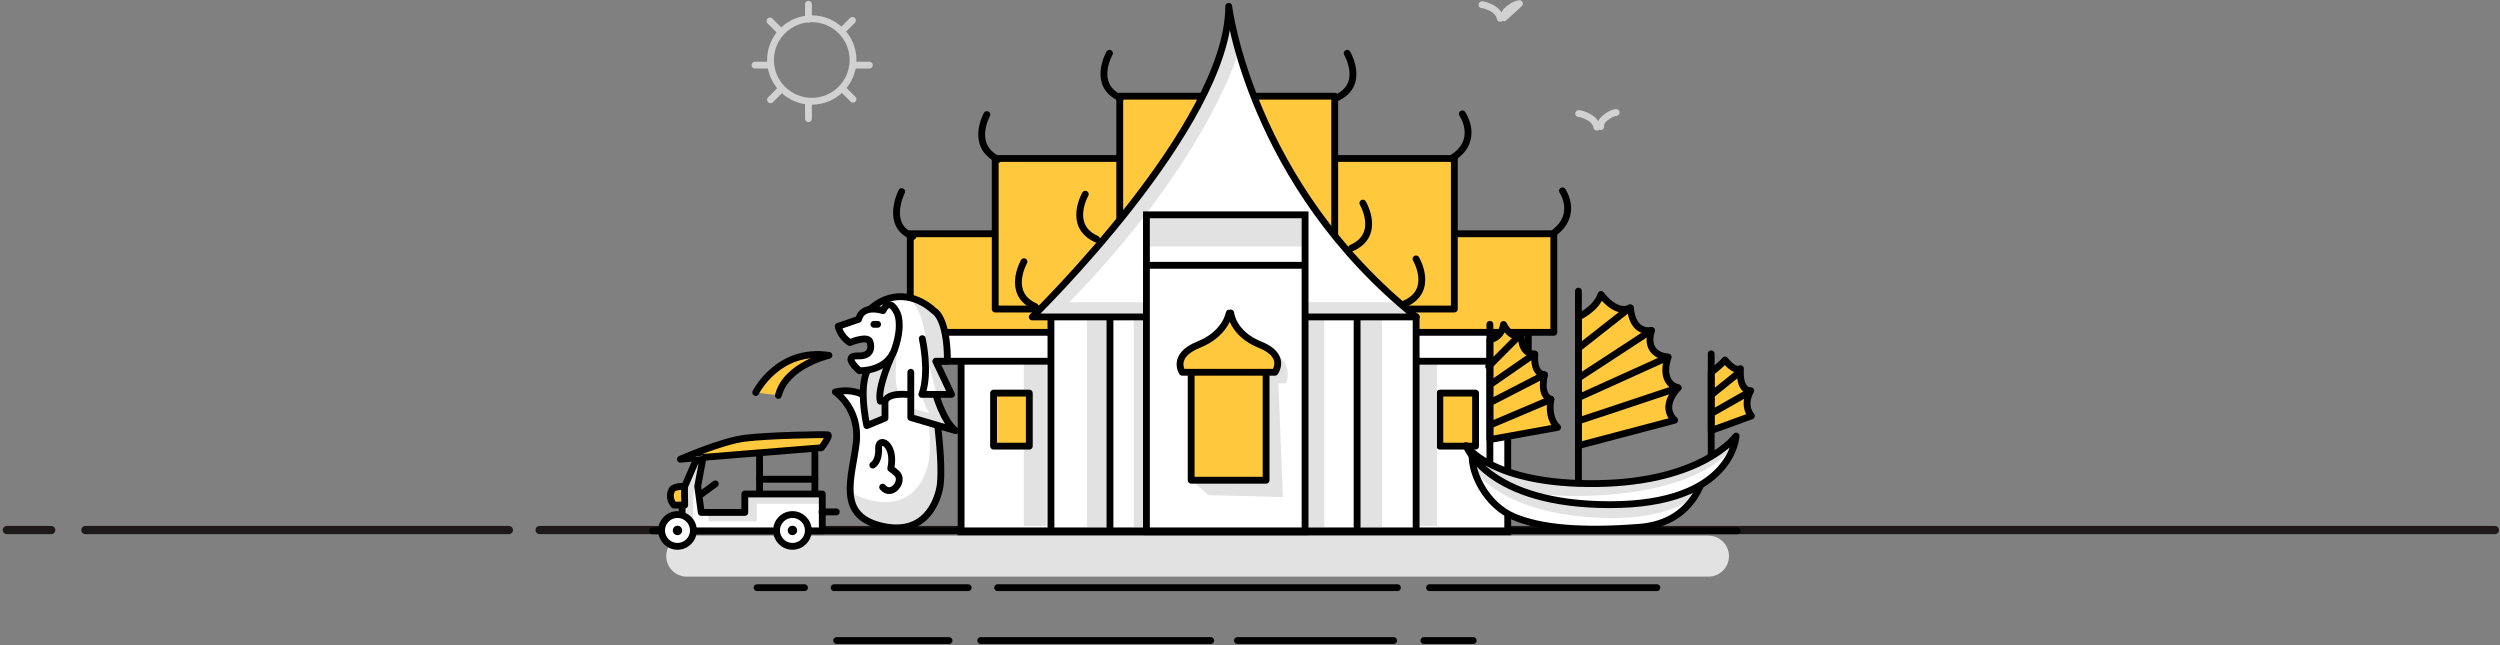 <?xml version="1.0" encoding="UTF-8"?>
<svg width="732px" height="189px" viewBox="0 0 732 189" version="1.1" xmlns="http://www.w3.org/2000/svg" xmlns:xlink="http://www.w3.org/1999/xlink">
    <rect x="0" y="0" width="732" height="189" fill="#808080" stroke="none"/>
    <!-- Generator: sketchtool 41.2 (35397) - http://www.bohemiancoding.com/sketch -->
    <title>D9D8423F-52DF-4B90-A157-0CC7DEC5B587</title>
    <desc>Created with sketchtool.</desc>
    <defs></defs>
    <g id="Page-1" stroke="none" stroke-width="1" fill="none" fill-rule="evenodd">
        <g id="803_M2U_Planner_Travel-Copy-34" transform="translate(-288, -484)">
            <g id="Group-5" transform="translate(290, 484)">
                <path d="M156,155.2 L728.503,155.2" id="Line" stroke="#1C1918" stroke-width="2.4" stroke-linecap="round" stroke-linejoin="round"></path>
                <path d="M23,155.2 L147,155.2" id="Line-Copy" stroke="#1C1918" stroke-width="2.4" stroke-linecap="round" stroke-linejoin="round"></path>
                <path d="M0,155.2 L13,155.2" id="Line-Copy" stroke="#1C1918" stroke-width="2.4" stroke-linecap="round" stroke-linejoin="round"></path>
                <g id="Page-1" transform="translate(189, 0)">
                    <path d="M249.363,5.217 C249.369,4.759 249.462,3.968 249.965,3.342 C250.511,2.659 252.529,1.162 253.891,1.079 L249.363,5.217 L249.363,5.217 Z" id="Stroke-1" stroke="#D1D1D1" stroke-width="2" stroke-linecap="round" stroke-linejoin="round"></path>
                    <path d="M242.929,1.387 C243.59,1.378 247.871,2.536 248.25,5.38" id="Stroke-3" stroke="#D1D1D1" stroke-width="2" stroke-linecap="round" stroke-linejoin="round"></path>
                    <path d="M277.675,37.076 C277.68,36.618 277.772,35.827 278.276,35.201 C278.823,34.518 280.84,33.021 282.202,32.938" id="Stroke-5" stroke="#D1D1D1" stroke-width="2" stroke-linecap="round" stroke-linejoin="round"></path>
                    <path d="M271.24,33.246 C271.901,33.237 276.182,34.395 276.563,37.239" id="Stroke-7" stroke="#D1D1D1" stroke-width="2" stroke-linecap="round" stroke-linejoin="round"></path>
                    <polygon id="Fill-9" fill="#FFFFFF" points="90.41 155.802 250.465 155.802 250.465 103.816 90.41 103.816"></polygon>
                    <polygon id="Stroke-11" stroke="#000000" stroke-width="2" points="90.41 155.802 250.465 155.802 250.465 103.816 90.41 103.816"></polygon>
                    <polygon id="Fill-12" fill="#FFC83D" points="230.585 130.623 241.049 130.623 241.049 115.103 230.585 115.103"></polygon>
                    <polygon id="Stroke-13" stroke="#000000" stroke-width="2" stroke-linecap="round" stroke-linejoin="round" points="230.585 130.623 241.049 130.623 241.049 115.103 230.585 115.103"></polygon>
                    <polygon id="Fill-14" fill="#E2E2E2" points="108.753 154.002 115.457 154.002 115.457 106.322 108.753 106.322"></polygon>
                    <polygon id="Fill-15" fill="#E2E2E2" points="223.033 154.002 229.738 154.002 229.738 106.322 223.033 106.322"></polygon>
                    <polygon id="Fill-16" fill="#FFC83D" points="99.917 130.623 110.38 130.623 110.38 115.103 99.917 115.103"></polygon>
                    <polygon id="Stroke-17" stroke="#000000" stroke-width="2" stroke-linecap="round" stroke-linejoin="round" points="99.917 130.623 110.38 130.623 110.38 115.103 99.917 115.103"></polygon>
                    <polygon id="Fill-18" fill="#FFFFFF" points="85.078 105.77 256.482 105.77 256.482 81.025 85.078 81.025"></polygon>
                    <polygon id="Stroke-19" stroke="#000000" stroke-width="2" points="85.078 105.77 256.482 105.77 256.482 81.025 85.078 81.025"></polygon>
                    <polygon id="Fill-20" fill="#FFC83D" points="75.528 97.305 263.962 97.305 263.962 68.445 75.528 68.445"></polygon>
                    <polygon id="Stroke-21" stroke="#000000" stroke-width="2" stroke-linecap="round" stroke-linejoin="round" points="75.528 97.305 263.962 97.305 263.962 68.445 75.528 68.445"></polygon>
                    <polygon id="Fill-22" fill="#FFFFFF" points="117.109 155.802 223.901 155.802 223.901 90.467 117.109 90.467"></polygon>
                    <g id="Group-25" transform="translate(223.64, 92.511)">
                        <path d="M0,0.291 L0,61.851" id="Fill-23" fill="#FFC83D"></path>
                        <path d="M0,0.291 L0,61.851" id="Stroke-24" stroke="#000000" stroke-width="2" stroke-linecap="round" stroke-linejoin="round"></path>
                    </g>
                    <g id="Group-28" transform="translate(205.36, 91.511)">
                        <path d="M1,1.291 L1,62.851" id="Fill-26" fill="#FFC83D"></path>
                        <polygon id="Fill-65" fill="#E2E2E2" points="0.486 62.8 8.271 62.8 8.271 0.931 0.486 0.931"></polygon>
                        <path d="M1,1.291 L1,62.851" id="Stroke-27" stroke="#000000" stroke-width="2" stroke-linecap="round" stroke-linejoin="round"></path>
                    </g>
                    <g id="Group-31" transform="translate(127, 91.511)">
                        <path d="M7,1.291 L7,62.851" id="Fill-29" fill="#FFC83D"></path>
                        <polygon id="Fill-67" fill="#E2E2E2" points="0.252 62.8 6.957 62.8 6.957 0.931 0.252 0.931"></polygon>
                        <path d="M7,1.291 L7,62.851" id="Stroke-30" stroke="#000000" stroke-width="2" stroke-linecap="round" stroke-linejoin="round"></path>
                    </g>
                    <g id="Group-34" transform="translate(116.72, 92.511)">
                        <path d="M0,0.291 L0,61.851" id="Fill-32" fill="#FFC83D"></path>
                        <path d="M0,0.291 L0,61.851" id="Stroke-33" stroke="#000000" stroke-width="2" stroke-linecap="round" stroke-linejoin="round"></path>
                    </g>
                    <polygon id="Fill-35" fill="#FFC83D" points="100.398 90.485 234.828 90.485 234.828 46.404 100.398 46.404"></polygon>
                    <polygon id="Stroke-36" stroke="#000000" stroke-width="2" stroke-linecap="round" stroke-linejoin="round" points="100.398 90.485 234.828 90.485 234.828 46.404 100.398 46.404"></polygon>
                    <polygon id="Fill-37" fill="#FFC83D" points="136.861 72.252 199.804 72.252 199.804 28.172 136.861 28.172"></polygon>
                    <polygon id="Fill-64" fill="#E2E2E2" points="191.124 154.31 196.749 154.31 196.749 92.442 191.124 92.442"></polygon>
                    <polygon id="Stroke-38" stroke="#000000" stroke-width="2" stroke-linecap="round" stroke-linejoin="round" points="136.861 72.252 199.804 72.252 199.804 28.172 136.861 28.172"></polygon>
                    <path d="M168.768,1.854 C168.768,1.854 175.088,53.921 223.684,92.801 L111.249,92.801 C111.249,92.801 168.768,36.801 168.768,1.854" id="Fill-39" fill="#FFFFFF"></path>
                    <path d="M122.048,88.481 C122.048,88.481 157.771,53.741 171.548,15.829 C168.743,6.331 168.768,1.764 168.768,1.764 C168.768,36.711 111.248,92.801 111.248,92.801 L223.684,92.801 C221.466,90.641 219.339,89.561 217.293,88.481 L122.048,88.481 Z" id="Fill-41" fill="#E2E2E2"></path>
                    <polygon id="Fill-66" fill="#E2E2E2" points="140.976 154.31 146.6 154.31 146.6 92.442 140.976 92.442"></polygon>
                    <path d="M168.768,1.854 C168.768,1.854 175.088,53.921 223.684,92.801 L111.249,92.801 C111.249,92.801 168.768,36.801 168.768,1.854 L168.768,1.854 Z" id="Stroke-40" stroke="#000000" stroke-width="2" stroke-linecap="round" stroke-linejoin="round"></path>
                    <polygon id="Fill-42" fill="#FFFFFF" points="144.675 155.802 191.126 155.802 191.126 62.901 144.675 62.901"></polygon>
                    <polygon id="Fill-63" fill="#E2E2E2" points="144.195 72.154 191.126 72.154 191.126 62.901 144.195 62.901"></polygon>
                    <polygon id="Stroke-43" stroke="#000000" stroke-width="2" points="144.675 155.802 191.126 155.802 191.126 62.901 144.675 62.901"></polygon>
                    <path d="M181.286,103.006 C181.625,104.816 181.214,107.922 181.214,107.922 L179.36,107.922 L179.36,139.961 L157.952,140.61 L162.729,144.98 L184.625,145.541 L183.32,112.242 L185.534,112.242 C185.534,112.242 188.237,106.192 181.286,103.006" id="Fill-44" fill="#E2E2E2"></path>
                    <polygon id="Fill-45" fill="#FFC83D" points="157.772 140.61 179.714 140.61 179.714 108.468 157.772 108.468"></polygon>
                    <polygon id="Stroke-46" stroke="#000000" stroke-width="2" stroke-linecap="round" stroke-linejoin="round" points="157.772 140.61 179.714 140.61 179.714 108.468 157.772 108.468"></polygon>
                    <g id="Group-49" transform="translate(153.44, 91.431)">
                        <path d="M15.918,0.215 C15.918,0.215 16.476,6.288 24.489,9.494 C32.503,12.7 28.855,17.571 28.855,17.571 L16.604,17.571 L15.604,17.571 L1.726,17.571 C1.726,17.571 -1.516,12.7 6.498,9.494 C14.511,6.288 15.476,0.244 15.476,0.244" id="Fill-47" fill="#FFC83D"></path>
                        <path d="M15.918,0.215 C15.918,0.215 16.476,6.288 24.489,9.494 C32.503,12.7 28.855,17.571 28.855,17.571 L16.604,17.571 L15.604,17.571 L1.726,17.571 C1.726,17.571 -1.516,12.7 6.498,9.494 C14.511,6.288 15.476,0.244 15.476,0.244" id="Stroke-48" stroke="#000000" stroke-width="2" stroke-linecap="round" stroke-linejoin="round"></path>
                    </g>
                    <g id="Group-52" transform="translate(144.8, 77.391)">
                        <path d="M0,0.291 L45.36,0.291" id="Fill-50" fill="#FFC83D"></path>
                        <path d="M0,0.291 L45.36,0.291" id="Stroke-51" stroke="#000000" stroke-width="2" stroke-linecap="round" stroke-linejoin="round"></path>
                    </g>
                    <path d="M266.488,55.884 C266.488,55.884 271.142,62.678 264.2,68.022" id="Stroke-53" stroke="#000000" stroke-width="2" stroke-linecap="round" stroke-linejoin="round"></path>
                    <path d="M237.164,33.343 C237.164,33.343 242.645,41.275 233.876,46.481" id="Stroke-54" stroke="#000000" stroke-width="2" stroke-linecap="round" stroke-linejoin="round"></path>
                    <path d="M203.456,15.599 C203.456,15.599 208.937,24.901 200.167,28.737" id="Stroke-55" stroke="#000000" stroke-width="2" stroke-linecap="round" stroke-linejoin="round"></path>
                    <path d="M73.013,56.09 C73.013,56.09 67.959,66.039 76.301,69.228" id="Stroke-56" stroke="#000000" stroke-width="2" stroke-linecap="round" stroke-linejoin="round"></path>
                    <path d="M97.952,33.549 C97.952,33.549 92.899,42.577 101.241,46.688" id="Stroke-57" stroke="#000000" stroke-width="2" stroke-linecap="round" stroke-linejoin="round"></path>
                    <path d="M133.853,15.599 C133.853,15.599 128.525,24.901 137.141,28.737" id="Stroke-58" stroke="#000000" stroke-width="2" stroke-linecap="round" stroke-linejoin="round"></path>
                    <path d="M223.615,75.804 C223.615,75.804 229.096,85.106 220.326,88.942" id="Stroke-59" stroke="#000000" stroke-width="2" stroke-linecap="round" stroke-linejoin="round"></path>
                    <path d="M208.047,59.473 C208.047,59.473 213.528,68.775 204.758,72.611" id="Stroke-60" stroke="#000000" stroke-width="2" stroke-linecap="round" stroke-linejoin="round"></path>
                    <path d="M108.818,76.629 C108.818,76.629 103.49,85.931 112.106,89.767" id="Stroke-61" stroke="#000000" stroke-width="2" stroke-linecap="round" stroke-linejoin="round"></path>
                    <path d="M126.768,56.868 C126.768,56.868 121.44,66.17 130.056,70.006" id="Stroke-62" stroke="#000000" stroke-width="2" stroke-linecap="round" stroke-linejoin="round"></path>
                    <path d="M10.081,162.833 L309.241,162.833" id="Stroke-68" stroke="#E2E2E2" stroke-width="12" stroke-linecap="round" stroke-linejoin="round"></path>
                    <g id="Group-71" transform="translate(30.32, 171.351)">
                        <path d="M14.233,0.72 L0.356,0.72" id="Fill-69" fill="#FFFFFF"></path>
                        <path d="M14.233,0.72 L0.356,0.72" id="Stroke-70" stroke="#000000" stroke-width="2" stroke-linecap="round" stroke-linejoin="round"></path>
                    </g>
                    <g id="Group-74" transform="translate(53, 171.351)">
                        <path d="M39.493,0.72 L0.236,0.72" id="Fill-72" fill="#FFFFFF"></path>
                        <path d="M39.493,0.72 L0.236,0.72" id="Stroke-73" stroke="#000000" stroke-width="2" stroke-linecap="round" stroke-linejoin="round"></path>
                    </g>
                    <g id="Group-77" transform="translate(226.88, 171.351)">
                        <path d="M67.253,0.72 L0.702,0.72" id="Fill-75" fill="#FFFFFF"></path>
                        <path d="M67.253,0.72 L0.702,0.72" id="Stroke-76" stroke="#000000" stroke-width="2" stroke-linecap="round" stroke-linejoin="round"></path>
                    </g>
                    <g id="Group-80" transform="translate(100.52, 171.351)">
                        <path d="M117.646,0.72 L0.596,0.72" id="Fill-78" fill="#FFFFFF"></path>
                        <path d="M117.646,0.72 L0.596,0.72" id="Stroke-79" stroke="#000000" stroke-width="2" stroke-linecap="round" stroke-linejoin="round"></path>
                    </g>
                    <g id="Group-83" transform="translate(225.8, 187.551)">
                        <path d="M14.551,0 L0.125,0" id="Fill-81" fill="#FFFFFF"></path>
                        <path d="M14.551,0 L0.125,0" id="Stroke-82" stroke="#000000" stroke-width="2" stroke-linecap="round" stroke-linejoin="round"></path>
                    </g>
                    <g id="Group-86" transform="translate(95.12, 187.551)">
                        <path d="M68.38,0 L1.033,0" id="Fill-84" fill="#FFFFFF"></path>
                        <path d="M68.38,0 L1.033,0" id="Stroke-85" stroke="#000000" stroke-width="2" stroke-linecap="round" stroke-linejoin="round"></path>
                    </g>
                    <g id="Group-89" transform="translate(170.72, 187.551)">
                        <path d="M46.334,0 L0.598,0" id="Fill-87" fill="#FFFFFF"></path>
                        <path d="M46.334,0 L0.598,0" id="Stroke-88" stroke="#000000" stroke-width="2" stroke-linecap="round" stroke-linejoin="round"></path>
                    </g>
                    <g id="Group-92" transform="translate(53, 187.551)">
                        <path d="M33.871,0 L0.967,0" id="Fill-90" fill="#FFFFFF"></path>
                        <path d="M33.871,0 L0.967,0" id="Stroke-91" stroke="#000000" stroke-width="2" stroke-linecap="round" stroke-linejoin="round"></path>
                    </g>
                    <g id="Group-95" transform="translate(0.08, 155.151)">
                        <path d="M0,0.291 L317.52,0.291" id="Fill-93" fill="#FFC83D"></path>
                        <path d="M0,0.291 L317.52,0.291" id="Stroke-94" stroke="#000000" stroke-width="2" stroke-linecap="round" stroke-linejoin="round"></path>
                    </g>
                    <path d="M34.608,17.57 C34.608,24.241 40.015,29.649 46.686,29.649 C53.358,29.649 58.765,24.241 58.765,17.57 C58.765,10.899 53.358,5.491 46.686,5.491 C40.015,5.491 34.608,10.899 34.608,17.57 L34.608,17.57 Z" id="Stroke-96" stroke="#D1D1D1" stroke-width="2" stroke-linecap="round" stroke-linejoin="round"></path>
                    <g id="Group-99" transform="translate(45.44, 0.711)">
                        <path d="M0.279,0.544 L0.279,4.864" id="Fill-97" fill="#FFFFFF"></path>
                        <path d="M0.279,0.544 L0.279,4.864" id="Stroke-98" stroke="#D1D1D1" stroke-width="2" stroke-linecap="round" stroke-linejoin="round"></path>
                    </g>
                    <g id="Group-102" transform="translate(45.44, 29.871)">
                        <path d="M0.279,0.544 L0.279,4.864" id="Fill-100" fill="#FFFFFF"></path>
                        <path d="M0.279,0.544 L0.279,4.864" id="Stroke-101" stroke="#D1D1D1" stroke-width="2" stroke-linecap="round" stroke-linejoin="round"></path>
                    </g>
                    <g id="Group-105" transform="translate(55.16, 5.031)">
                        <path d="M3.436,0.947 L0.391,3.991" id="Fill-103" fill="#FFFFFF"></path>
                        <path d="M3.436,0.947 L0.391,3.991" id="Stroke-104" stroke="#D1D1D1" stroke-width="2" stroke-linecap="round" stroke-linejoin="round"></path>
                    </g>
                    <g id="Group-108" transform="translate(58.4, 19.071)">
                        <path d="M5.139,0.004 L0.819,0.004" id="Fill-106" fill="#FFFFFF"></path>
                        <path d="M5.139,0.004 L0.819,0.004" id="Stroke-107" stroke="#D1D1D1" stroke-width="2" stroke-linecap="round" stroke-linejoin="round"></path>
                    </g>
                    <g id="Group-111" transform="translate(55.16, 25.551)">
                        <path d="M3.596,3.501 L0.552,0.456" id="Fill-109" fill="#FFFFFF"></path>
                        <path d="M3.596,3.501 L0.552,0.456" id="Stroke-110" stroke="#D1D1D1" stroke-width="2" stroke-linecap="round" stroke-linejoin="round"></path>
                    </g>
                    <g id="Group-114" transform="translate(33.56, 25.551)">
                        <path d="M1.042,3.661 L4.087,0.616" id="Fill-112" fill="#FFFFFF"></path>
                        <path d="M1.042,3.661 L4.087,0.616" id="Stroke-113" stroke="#D1D1D1" stroke-width="2" stroke-linecap="round" stroke-linejoin="round"></path>
                    </g>
                    <g id="Group-117" transform="translate(29.24, 19.071)">
                        <path d="M0.819,0.004 L5.139,0.004" id="Fill-115" fill="#FFFFFF"></path>
                        <path d="M0.819,0.004 L5.139,0.004" id="Stroke-116" stroke="#D1D1D1" stroke-width="2" stroke-linecap="round" stroke-linejoin="round"></path>
                    </g>
                    <g id="Group-120" transform="translate(33.56, 6.111)">
                        <path d="M0.882,0.027 L3.926,3.071" id="Fill-118" fill="#FFFFFF"></path>
                        <path d="M0.882,0.027 L3.926,3.071" id="Stroke-119" stroke="#D1D1D1" stroke-width="2" stroke-linecap="round" stroke-linejoin="round"></path>
                    </g>
                    <path d="M308.196,137.723 C308.196,137.723 306.256,153.069 289.001,154.394 C271.747,155.718 260.07,154.614 252.235,151.302 C244.399,147.99 239.828,138.937 240.044,133.197 C240.044,133.197 250.612,145.004 275.846,144.068 C301.079,143.133 308.196,137.723 308.196,137.723" id="Fill-121" fill="#FFFFFF"></path>
                    <path d="M258.12,143.475 C248.482,141.398 243.044,138.002 240.194,135.537 C240.266,136.25 240.396,136.994 240.571,137.752 C244.952,143.057 255.023,150.612 277.211,151.613 C289.526,152.168 297.674,149.987 303.08,146.953 C305.044,143.609 305.539,140.67 305.539,140.67 C305.539,140.67 298.445,145.765 274.119,145.606 C267.831,145.565 262.532,144.711 258.12,143.475" id="Fill-151" fill="#E2E2E2"></path>
                    <path d="M308.196,137.723 C308.196,137.723 306.256,153.069 289.001,154.394 C271.747,155.718 260.07,154.614 252.235,151.302 C244.399,147.99 239.828,138.937 240.044,133.197 C240.044,133.197 250.612,145.004 275.846,144.068 C301.079,143.133 308.196,137.723 308.196,137.723 L308.196,137.723 Z" id="Stroke-122" stroke="#000000" stroke-width="2" stroke-linecap="round" stroke-linejoin="round"></path>
                    <path d="M245.24,99.475 C245.24,99.475 248.604,99.082 249.23,94.998 C249.23,94.998 251.371,99.561 254.462,98.015 C254.462,98.015 253.988,103.683 258.404,103.683 C258.404,103.683 257.688,109.46 261.257,109.718 C261.257,109.718 259.593,115.753 263.126,116.93 C263.126,116.93 261.911,122.156 265.076,125.137 L245.24,128.707 L245.24,99.475 Z" id="Fill-123" fill="#FFC83D"></path>
                    <path d="M245.24,99.475 C245.24,99.475 248.604,99.082 249.23,94.998 C249.23,94.998 251.371,99.561 254.462,98.015 C254.462,98.015 253.988,103.683 258.404,103.683 C258.404,103.683 257.688,109.46 261.257,109.718 C261.257,109.718 259.593,115.753 263.126,116.93 C263.126,116.93 261.911,122.156 265.076,125.137 L245.24,128.707 L245.24,99.475 L245.24,99.475 Z" id="Stroke-124" stroke="#000000" stroke-width="2" stroke-linecap="round" stroke-linejoin="round"></path>
                    <path d="M271.16,92.79 C271.16,92.79 276.32,90.582 277.773,86.219 C277.773,86.219 282.103,92.293 286.409,90.14 C286.409,90.14 286.581,97.537 292.593,96.764 C292.593,96.764 289.889,103.628 297.427,104.566 C297.427,104.566 294.609,111.852 300.35,113.545 C300.35,113.545 294.936,118.888 299.346,123.041 L271.16,130.473 L271.16,116.048 L271.16,92.79 Z" id="Fill-125" fill="#FFC83D"></path>
                    <path d="M271.16,92.79 C271.16,92.79 276.32,90.582 277.773,86.219 C277.773,86.219 282.103,92.293 286.409,90.14 C286.409,90.14 286.581,97.537 292.593,96.764 C292.593,96.764 289.889,103.628 297.427,104.566 C297.427,104.566 294.609,111.852 300.35,113.545 C300.35,113.545 294.936,118.888 299.346,123.041 L271.16,130.473 L271.16,116.048 L271.16,92.79 L271.16,92.79 Z" id="Stroke-126" stroke="#000000" stroke-width="2" stroke-linecap="round" stroke-linejoin="round"></path>
                    <g id="Group-129" transform="translate(245.24, 94.671)">
                        <path d="M0,0.291 L0,40.251" id="Fill-127" fill="#FFC83D"></path>
                        <path d="M0,0.291 L0,40.251" id="Stroke-128" stroke="#000000" stroke-width="2" stroke-linecap="round" stroke-linejoin="round"></path>
                    </g>
                    <g id="Group-132" transform="translate(244.16, 97.911)">
                        <path d="M9.942,0.105 L0.718,9.366" id="Fill-130" fill="#FFC83D"></path>
                        <path d="M9.942,0.105 L0.718,9.366" id="Stroke-131" stroke="#000000" stroke-width="2" stroke-linecap="round" stroke-linejoin="round"></path>
                    </g>
                    <g id="Group-135" transform="translate(245.24, 103.311)">
                        <path d="M12.983,0.372 L0.3,9.155" id="Fill-133" fill="#FFC83D"></path>
                        <path d="M12.983,0.372 L0.3,9.155" id="Stroke-134" stroke="#000000" stroke-width="2" stroke-linecap="round" stroke-linejoin="round"></path>
                    </g>
                    <g id="Group-138" transform="translate(245.24, 108.711)">
                        <path d="M15.928,1.007 L0.3,9.054" id="Fill-136" fill="#FFC83D"></path>
                        <path d="M15.928,1.007 L0.3,9.054" id="Stroke-137" stroke="#000000" stroke-width="2" stroke-linecap="round" stroke-linejoin="round"></path>
                    </g>
                    <g id="Group-141" transform="translate(245.24, 116.271)">
                        <path d="M0.3,8.094 L17.842,0.66" id="Fill-139" fill="#FFC83D"></path>
                        <path d="M0.3,8.094 L17.842,0.66" id="Stroke-140" stroke="#000000" stroke-width="2" stroke-linecap="round" stroke-linejoin="round"></path>
                    </g>
                    <path d="M300.323,113.545 L271.374,123.174" id="Stroke-142" stroke="#000000" stroke-width="2" stroke-linecap="round" stroke-linejoin="round"></path>
                    <path d="M297.373,104.566 L271.374,116.329" id="Stroke-143" stroke="#000000" stroke-width="2" stroke-linecap="round" stroke-linejoin="round"></path>
                    <path d="M271.374,110.551 L292.485,96.764" id="Stroke-144" stroke="#000000" stroke-width="2" stroke-linecap="round" stroke-linejoin="round"></path>
                    <path d="M286.192,90.14 L271.374,101.793" id="Stroke-145" stroke="#000000" stroke-width="2" stroke-linecap="round" stroke-linejoin="round"></path>
                    <path d="M310.04,109.034 C310.04,109.034 312.645,107.089 314.095,105.402 C314.095,105.402 316.646,108.933 318.61,107.952 C318.61,107.952 317.951,114.405 321.62,114.405 C321.62,114.405 319.073,118.343 321.81,121.785 L310.04,126.057 L310.04,118.597 L310.04,109.034 Z" id="Fill-146" fill="#FFC83D"></path>
                    <path d="M310.04,109.034 C310.04,109.034 312.645,107.089 314.095,105.402 C314.095,105.402 316.646,108.933 318.61,107.952 C318.61,107.952 317.951,114.405 321.62,114.405 C321.62,114.405 319.073,118.343 321.81,121.785 L310.04,126.057 L310.04,118.597 L310.04,109.034 L310.04,109.034 Z" id="Stroke-147" stroke="#000000" stroke-width="2" stroke-linecap="round" stroke-linejoin="round"></path>
                    <path d="M310.235,120.985 L321.078,114.818" id="Stroke-148" stroke="#000000" stroke-width="2" stroke-linecap="round" stroke-linejoin="round"></path>
                    <path d="M310.235,115.504 L318.388,108.924" id="Stroke-149" stroke="#000000" stroke-width="2" stroke-linecap="round" stroke-linejoin="round"></path>
                    <path d="M310.04,103.601 L310.04,134.921" id="Stroke-150" stroke="#000000" stroke-width="2" stroke-linecap="round" stroke-linejoin="round"></path>
                    <path d="M317.325,127.676 C317.325,127.676 307.609,141.145 276.697,141.587 C245.784,142.028 238.277,130.474 238.277,130.474 C238.277,130.474 244.421,147.77 280.412,147.77 C316.402,147.77 317.325,127.676 317.325,127.676" id="Fill-152" fill="#FFFFFF"></path>
                    <path d="M242.933,135.664 C247.817,140.421 252.161,146.018 274.766,145.148 C302.801,144.068 314.474,135.104 317.421,129.164 C313.558,132.677 301.449,141.236 274.846,141.587 C259.343,141.791 249.28,138.264 242.933,135.664" id="Fill-154" fill="#E2E2E2"></path>
                    <path d="M317.325,127.676 C317.325,127.676 307.609,141.145 276.697,141.587 C245.784,142.028 238.277,130.474 238.277,130.474 C238.277,130.474 244.421,147.77 280.412,147.77 C316.402,147.77 317.325,127.676 317.325,127.676 L317.325,127.676 Z" id="Stroke-153" stroke="#000000" stroke-width="2" stroke-linecap="round" stroke-linejoin="round"></path>
                    <path d="M271.16,141.401 L271.16,85.241" id="Stroke-155" stroke="#000000" stroke-width="2" stroke-linecap="round" stroke-linejoin="round"></path>
                    <path d="M49.529,131.102 L8.219,134.458 C8.219,134.458 20.246,129.146 27.217,128.296 C34.187,127.446 50.55,127.149 51.4,127.318 C52.25,127.489 49.529,131.102 49.529,131.102" id="Fill-156" fill="#FFC83D"></path>
                    <path d="M49.529,131.102 L8.219,134.458 C8.219,134.458 20.246,129.146 27.217,128.296 C34.187,127.446 50.55,127.149 51.4,127.318 C52.25,127.489 49.529,131.102 49.529,131.102 L49.529,131.102 Z" id="Stroke-157" stroke="#000000" stroke-width="2" stroke-linecap="round" stroke-linejoin="round"></path>
                    <g id="Group-160" transform="translate(31.4, 133.551)">
                        <path d="M0,0.291 L0,11.091" id="Fill-158" fill="#FFC83D"></path>
                        <path d="M0,0.291 L0,11.091" id="Stroke-159" stroke="#000000" stroke-width="2" stroke-linecap="round" stroke-linejoin="round"></path>
                    </g>
                    <g id="Group-163" transform="translate(47.6, 132.471)">
                        <path d="M0,0.291 L0,12.171" id="Fill-161" fill="#FFC83D"></path>
                        <path d="M0,0.291 L0,12.171" id="Stroke-162" stroke="#000000" stroke-width="2" stroke-linecap="round" stroke-linejoin="round"></path>
                    </g>
                    <polygon id="Fill-164" fill="#FFFFFF" points="14.759 134.459 13.291 142.398 14.323 150.041 27.08 150.041 27.08 144.641 49.76 144.641 49.76 155.441 8.72 155.441 8.72 144.148 12.784 134.799"></polygon>
                    <polygon id="Fill-184" fill="#E2E2E2" points="16.483 152.652 30.568 152.652 30.568 147.522 49.4 147.522 49.4 144.282 26.72 144.282 26.72 149.682 16.184 149.682"></polygon>
                    <polygon id="Fill-169" fill="#E2E2E2" points="11.96 145.409 13.652 135.879 14.288 135.781 14.751 133.379 12.78 133.719 8.72 143.068 8.72 154.001 11.96 154.182"></polygon>
                    <polygon id="Stroke-165" stroke="#000000" stroke-width="2" stroke-linecap="round" stroke-linejoin="round" points="14.759 134.459 13.291 142.398 14.323 150.041 27.08 150.041 27.08 144.641 49.76 144.641 49.76 155.441 8.72 155.441 8.72 144.148 12.784 134.799"></polygon>
                    <path d="M45.684,155.312 C45.684,157.883 43.601,159.967 41.029,159.967 C38.459,159.967 36.375,157.883 36.375,155.312 C36.375,152.742 38.459,150.658 41.029,150.658 C43.601,150.658 45.684,152.742 45.684,155.312" id="Fill-166" fill="#FFFFFF"></path>
                    <path d="M45.684,155.312 C45.684,157.883 43.601,159.967 41.029,159.967 C38.459,159.967 36.375,157.883 36.375,155.312 C36.375,152.742 38.459,150.658 41.029,150.658 C43.601,150.658 45.684,152.742 45.684,155.312 L45.684,155.312 Z" id="Stroke-167" stroke="#000000" stroke-width="2"></path>
                    <path d="M42.408,155.312 C42.408,156.074 41.79,156.69 41.029,156.69 C40.268,156.69 39.651,156.074 39.651,155.312 C39.651,154.551 40.268,153.933 41.029,153.933 C41.79,153.933 42.408,154.551 42.408,155.312" id="Fill-168" fill="#000000"></path>
                    <path d="M12.024,155.312 C12.024,157.883 9.939,159.967 7.369,159.967 C4.799,159.967 2.715,157.883 2.715,155.312 C2.715,152.742 4.799,150.658 7.369,150.658 C9.939,150.658 12.024,152.742 12.024,155.312" id="Fill-170" fill="#FFFFFF"></path>
                    <path d="M12.024,155.312 C12.024,157.883 9.939,159.967 7.369,159.967 C4.799,159.967 2.715,157.883 2.715,155.312 C2.715,152.742 4.799,150.658 7.369,150.658 C9.939,150.658 12.024,152.742 12.024,155.312 L12.024,155.312 Z" id="Stroke-171" stroke="#000000" stroke-width="2"></path>
                    <path d="M8.748,155.312 C8.748,156.074 8.13,156.69 7.369,156.69 C6.607,156.69 5.991,156.074 5.991,155.312 C5.991,154.551 6.607,153.933 7.369,153.933 C8.13,153.933 8.748,154.551 8.748,155.312" id="Fill-172" fill="#000000"></path>
                    <g id="Group-175" transform="translate(48.68, 149.751)">
                        <path d="M5.202,0.129 L1.02,0.129" id="Fill-173" fill="#FFC83D"></path>
                        <path d="M5.202,0.129 L1.02,0.129" id="Stroke-174" stroke="#000000" stroke-width="2" stroke-linecap="round" stroke-linejoin="round"></path>
                    </g>
                    <g id="Group-178" transform="translate(31.4, 140.031)">
                        <path d="M0,0.291 L16.2,0.291" id="Fill-176" fill="#FFC83D"></path>
                        <path d="M0,0.291 L16.2,0.291" id="Stroke-177" stroke="#000000" stroke-width="2" stroke-linecap="round" stroke-linejoin="round"></path>
                    </g>
                    <path d="M9.41,142.332 C9.41,142.332 6.265,142.424 5.78,143.321 C4.395,145.886 6.329,147.882 6.329,147.882 L9.485,147.882 L9.41,142.332 Z" id="Fill-179" fill="#FFC83D"></path>
                    <path d="M9.41,142.332 C9.41,142.332 6.265,142.424 5.78,143.321 C4.395,145.886 6.329,147.882 6.329,147.882 L9.485,147.882 L9.41,142.332 L9.41,142.332 Z" id="Stroke-180" stroke="#000000" stroke-width="2" stroke-linecap="round" stroke-linejoin="round"></path>
                    <g id="Group-183" transform="translate(13.04, 141.111)">
                        <path d="M0.882,3.886 L5.405,0.57" id="Fill-181" fill="#FFC83D"></path>
                        <path d="M0.882,3.886 L5.405,0.57" id="Stroke-182" stroke="#000000" stroke-width="2" stroke-linecap="round" stroke-linejoin="round"></path>
                    </g>
                    <path d="M62.258,115.948 C62.258,115.948 59.197,113.568 53.585,114.758 C53.585,114.758 60.897,119.689 59.707,129.722 C58.516,139.755 53.773,150.942 67.191,154.041 C79.981,156.992 83.459,146.664 84.195,142.647 C84.931,138.621 84.195,129.553 83.345,122.92 C82.494,116.288 82.664,109.825 82.664,109.825 L62.258,115.948 Z" id="Fill-185" fill="#FFFFFF"></path>
                    <path d="M83.344,122.92 C82.494,116.288 82.664,109.826 82.664,109.826 L79.655,110.729 C79.758,112.206 79.901,113.777 80.104,115.36 C80.954,121.992 81.692,131.062 80.954,135.086 C80.219,139.105 76.741,149.433 63.952,146.48 C61.279,145.863 59.336,144.921 57.932,143.735 C58.088,148.517 60.11,152.405 67.192,154.04 C79.981,156.993 83.459,146.665 84.194,142.646 C84.932,138.622 84.194,129.552 83.344,122.92" id="Fill-187" fill="#E2E2E2"></path>
                    <path d="M62.258,115.948 C62.258,115.948 59.197,113.568 53.585,114.758 C53.585,114.758 60.897,119.689 59.707,129.722 C58.516,139.755 53.773,150.942 67.191,154.041 C79.981,156.992 83.459,146.664 84.195,142.647 C84.931,138.621 84.195,129.553 83.345,122.92 C82.494,116.288 82.664,109.825 82.664,109.825 L62.258,115.948 L62.258,115.948 Z" id="Stroke-186" stroke="#000000" stroke-width="2" stroke-linecap="round" stroke-linejoin="round"></path>
                    <path d="M82.494,91.043 C82.494,91.043 86.406,92.802 86.406,105.762 L83.004,105.762 L87.596,115.482 L83.004,115.482 C83.004,115.482 85.209,123.367 88.78,126.088 L75.68,122.24 L75.68,115.608 C75.68,115.608 69.2,114.587 68.12,117.479 L68.12,122.41 L62.808,124.621 C62.808,124.621 59.812,111.527 63.893,107.105 C66.659,104.108 64.974,101.422 64.37,97.71 C64.084,95.944 60.434,93.297 64.076,90.233 C71.24,84.209 78.582,87.371 82.494,91.043" id="Fill-188" fill="#FFFFFF"></path>
                    <path d="M83.004,115.481 L87.595,115.481 L83.004,105.761 L86.405,105.761 C86.405,92.801 82.494,91.043 82.494,91.043 C81.438,90.053 76.807,88.408 75.32,87.671 C79.775,90.911 80.315,101.801 80.315,101.801 L79.585,112.676 L78.923,115.133 C78.923,115.133 79.041,117.484 81.05,120.951 L75.68,119.412 L75.68,122.24 L88.78,126.088 C85.209,123.368 83.004,115.481 83.004,115.481" id="Fill-211" fill="#E2E2E2"></path>
                    <path d="M61.742,118.356 C62.005,121.811 62.807,124.62 62.807,124.62 L68.12,122.41 L68.12,117.478 C68.12,116.597 70.548,113.41 72.484,115.445 C69.221,111.882 73.438,92.982 73.438,92.982 C73.438,92.982 71.405,108.802 62.405,108.838 L61.742,118.356 Z" id="Fill-210" fill="#E2E2E2"></path>
                    <path d="M82.494,91.043 C82.494,91.043 86.406,92.802 86.406,105.762 L83.004,105.762 L87.596,115.482 L83.004,115.482 C83.004,115.482 85.209,123.367 88.78,126.088 L75.68,122.24 L75.68,115.608 C75.68,115.608 69.2,114.587 68.12,117.479 L68.12,122.41 L62.808,124.621 C62.808,124.621 59.812,111.527 63.893,107.105 C66.659,104.108 64.974,101.422 64.37,97.71 C64.084,95.944 60.434,93.297 64.076,90.233 C71.24,84.209 78.582,87.371 82.494,91.043 L82.494,91.043 Z" id="Stroke-189" stroke="#000000" stroke-width="2" stroke-linecap="round" stroke-linejoin="round"></path>
                    <g id="Group-192" transform="translate(78.92, 98.991)">
                        <path d="M0.121,0.166 C0.121,0.166 2.383,10.011 0.003,16.491 L4.32,16.491" id="Fill-190" fill="#FFFFFF"></path>
                        <path d="M0.121,0.166 C0.121,0.166 2.383,10.011 0.003,16.491 L4.32,16.491" id="Stroke-191" stroke="#000000" stroke-width="2" stroke-linecap="round" stroke-linejoin="round"></path>
                    </g>
                    <g id="Group-195" transform="translate(75.68, 108.711)">
                        <path d="M0,0.291 L0,6.771" id="Fill-193" fill="#FFC83D"></path>
                        <path d="M0,0.291 L0,6.771" id="Stroke-194" stroke="#000000" stroke-width="2" stroke-linecap="round" stroke-linejoin="round"></path>
                    </g>
                    <g id="Group-198" transform="translate(65.96, 103.311)">
                        <path d="M4.347,0.393 C4.347,0.393 -0.234,10.257 0.786,14.168" id="Fill-196" fill="#FFC83D"></path>
                        <path d="M4.347,0.393 C4.347,0.393 -0.234,10.257 0.786,14.168" id="Stroke-197" stroke="#000000" stroke-width="2" stroke-linecap="round" stroke-linejoin="round"></path>
                    </g>
                    <path d="M67.529,90.95 C67.529,90.95 61.577,88.909 60.387,93.501 L54.435,95.541 C54.435,95.541 54.945,98.432 57.836,100.303 C57.836,100.303 63.448,97.922 63.788,100.303 C63.788,100.303 65.149,104.384 60.216,104.214 C55.285,104.044 60.642,108.542 60.642,108.542 C60.642,108.542 68.673,108.957 70.987,102.173 C73.481,94.861 71.668,91.63 71.668,91.63 C71.668,91.63 69.57,86.669 67.529,90.95" id="Fill-199" fill="#FFFFFF"></path>
                    <path d="M67.529,90.95 C67.529,90.95 61.577,88.909 60.387,93.501 L54.435,95.541 C54.435,95.541 54.945,98.432 57.836,100.303 C57.836,100.303 63.448,97.922 63.788,100.303 C63.788,100.303 65.149,104.384 60.216,104.214 C55.285,104.044 60.642,108.542 60.642,108.542 C60.642,108.542 68.673,108.957 70.987,102.173 C73.481,94.861 71.668,91.63 71.668,91.63 C71.668,91.63 69.57,86.669 67.529,90.95 L67.529,90.95 Z" id="Stroke-200" stroke="#000000" stroke-width="2" stroke-linecap="round" stroke-linejoin="round"></path>
                    <g id="Group-203" transform="translate(64.88, 94.671)">
                        <path d="M0,0.291 L1.08,0.291" id="Fill-201" fill="#FFC83D"></path>
                        <path d="M0,0.291 L1.08,0.291" id="Stroke-202" stroke="#000000" stroke-width="2" stroke-linecap="round" stroke-linejoin="round"></path>
                    </g>
                    <g id="Group-206" transform="translate(63.8, 129.231)">
                        <path d="M0.753,6.943 C0.753,6.943 2.644,5.924 2.452,2.102 C2.261,-1.72 7.566,0.683 6.019,7.941 C6.019,7.941 7.103,8.749 7.75,9.339 C10.159,11.54 6.253,16.568 3.639,13.415" id="Fill-204" fill="#FFFFFF"></path>
                        <path d="M0.753,6.943 C0.753,6.943 2.644,5.924 2.452,2.102 C2.261,-1.72 7.566,0.683 6.019,7.941 C6.019,7.941 7.103,8.749 7.75,9.339 C10.159,11.54 6.253,16.568 3.639,13.415" id="Stroke-205" stroke="#000000" stroke-width="2" stroke-linecap="round" stroke-linejoin="round"></path>
                    </g>
                    <g id="Group-209" transform="translate(29.24, 103.311)">
                        <path d="M1.047,11.617 C1.047,11.617 7.509,-1.477 22.474,0.734 C22.474,0.734 9.89,3.624 7.68,12.467" id="Fill-207" fill="#FFC83D"></path>
                        <path d="M1.047,11.617 C1.047,11.617 7.509,-1.477 22.474,0.734 C22.474,0.734 9.89,3.624 7.68,12.467" id="Stroke-208" stroke="#000000" stroke-width="2" stroke-linecap="round" stroke-linejoin="round"></path>
                    </g>
                    <g id="Group-212" transform="translate(74.64, 87.111)"></g>
                </g>
            </g>
        </g>
    </g>
</svg>